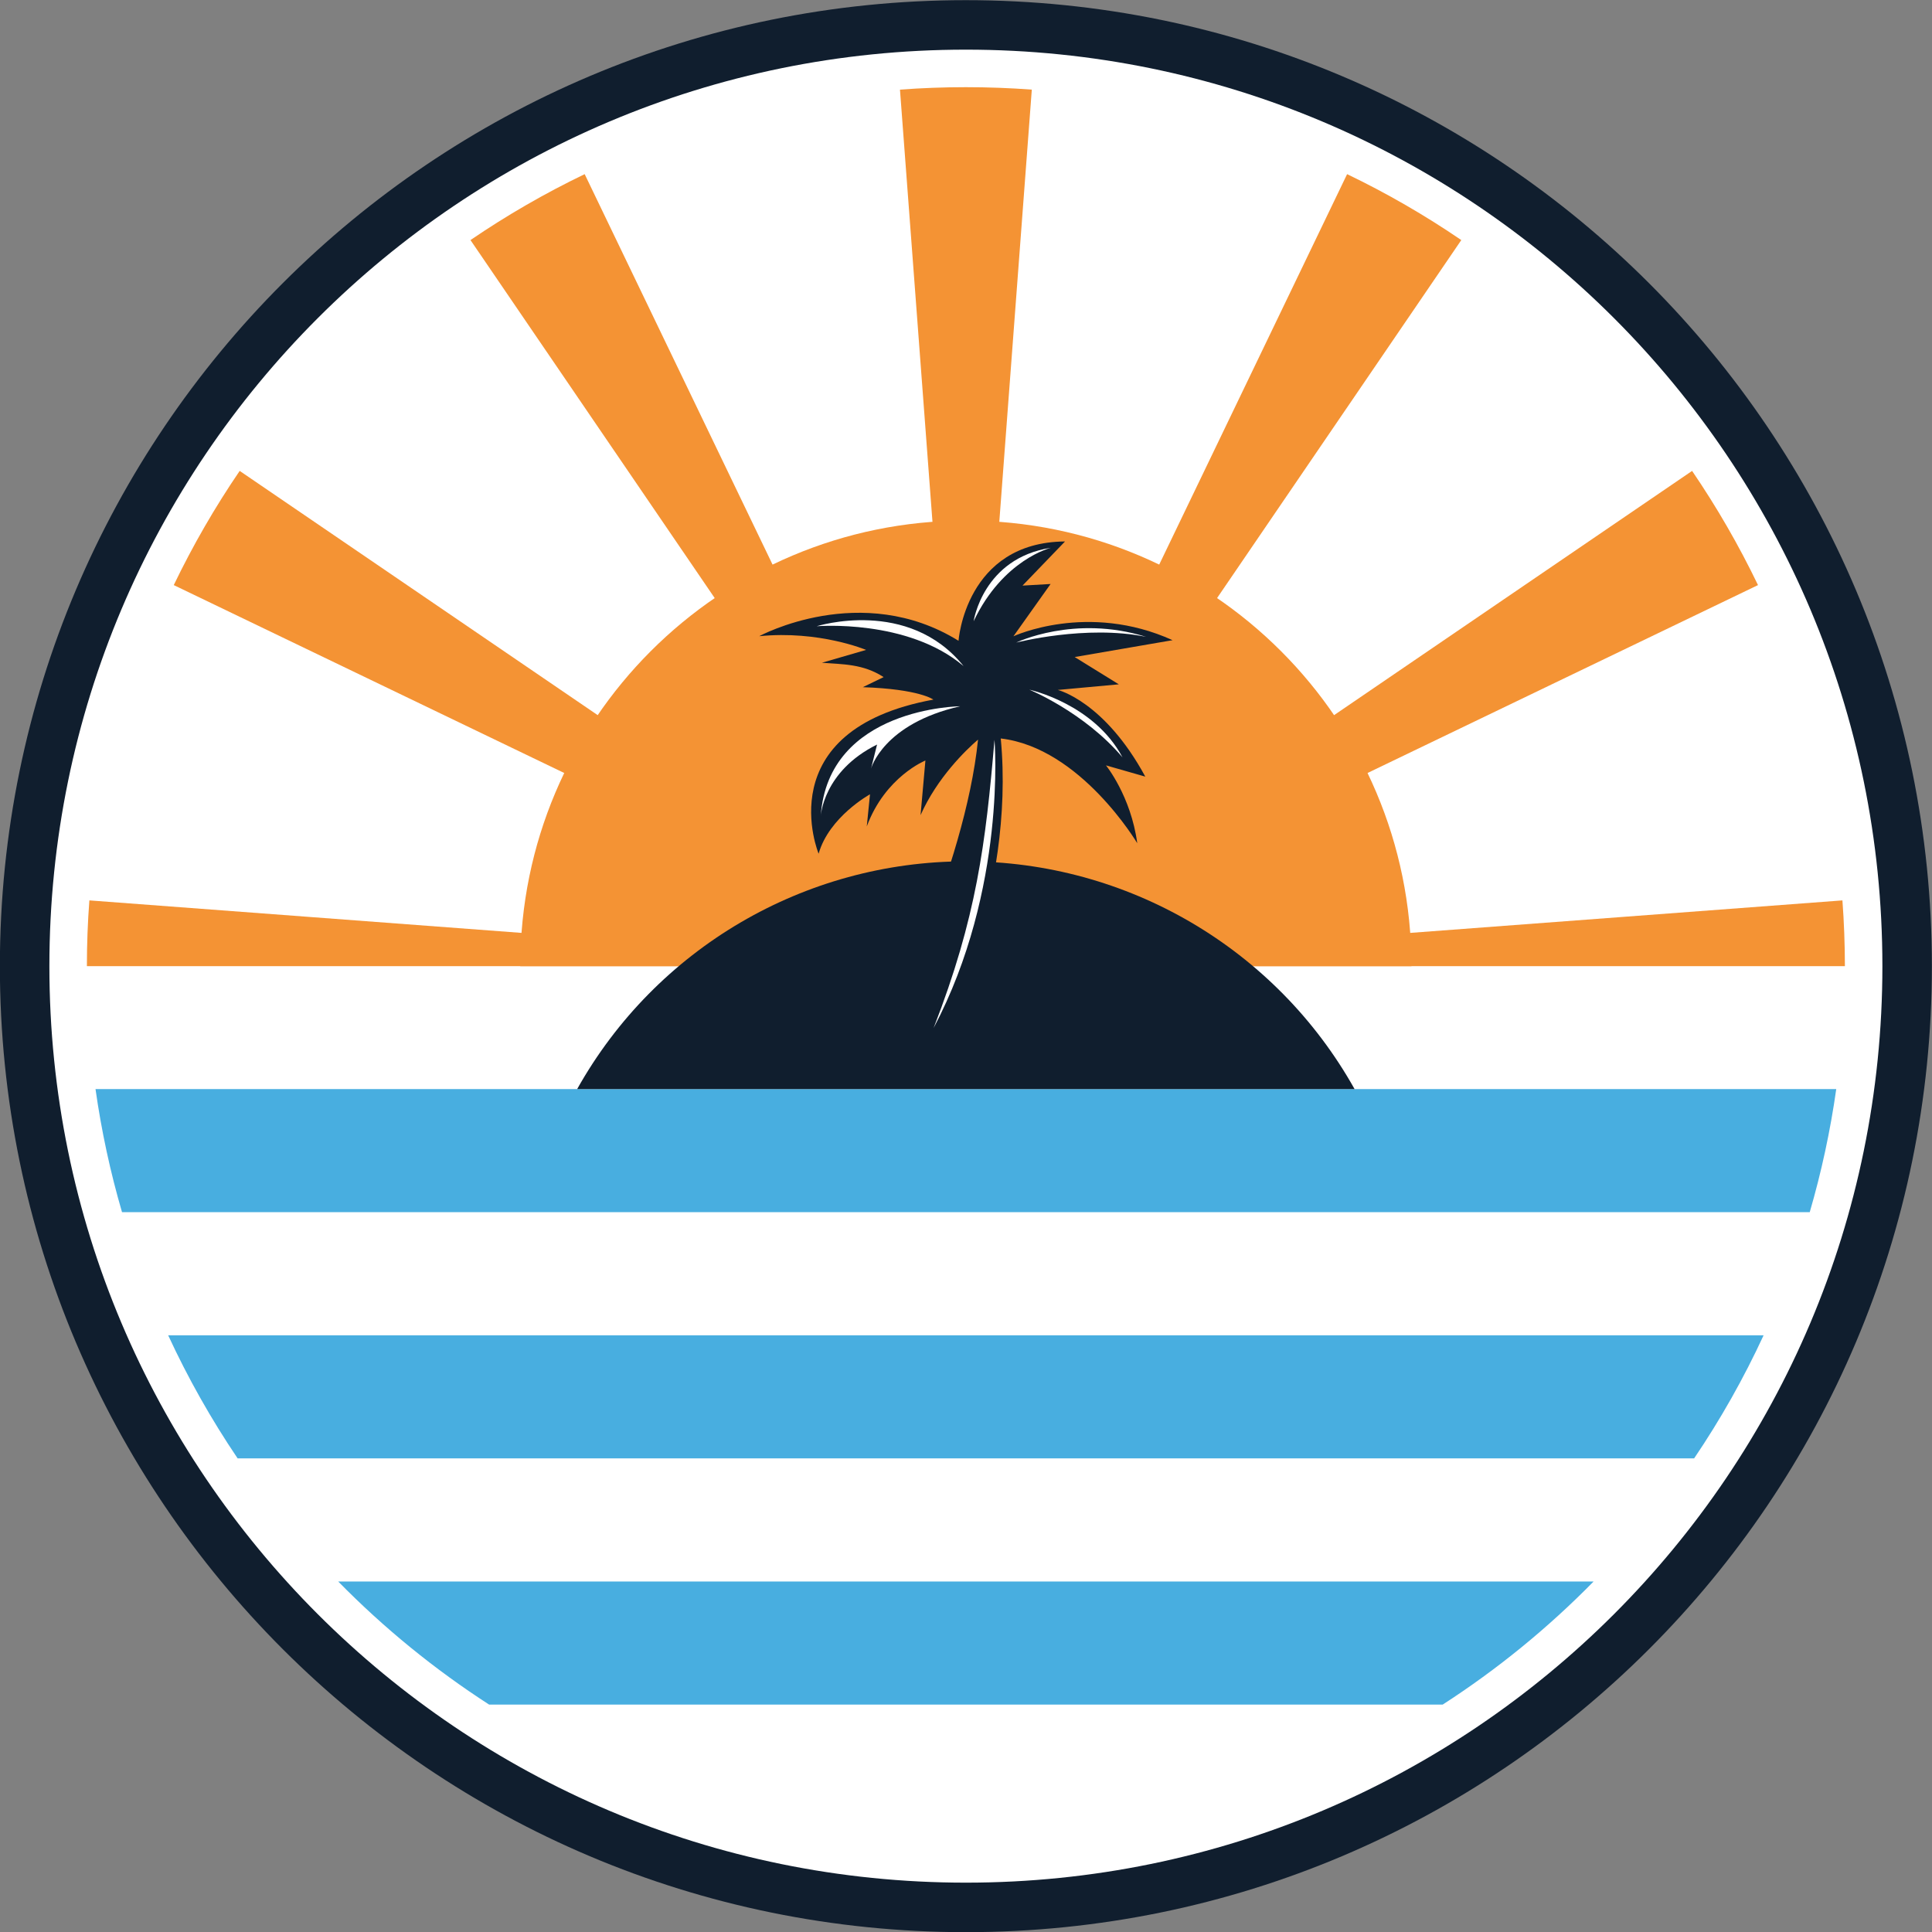 <svg xmlns="http://www.w3.org/2000/svg" xmlns:xlink="http://www.w3.org/1999/xlink" width="500" zoomAndPan="magnify" viewBox="0 0 375 375" height="500" preserveAspectRatio="xMidYMid meet" version="1.0"><rect x="0" y="0" width="375" height="375" fill="#808080" stroke="none"/><path fill="#101e2e" d="M 374.977 187.531 C 374.977 291.082 291.031 375.031 187.477 375.031 C 83.926 375.031 -0.023 291.082 -0.023 187.531 C -0.023 83.977 83.926 0.031 187.477 0.031 C 291.031 0.031 374.977 83.977 374.977 187.531 Z M 374.977 187.531 " fill-opacity="1" fill-rule="nonzero"/><path fill="#ffffff" d="M 365.371 187.531 C 365.371 285.781 285.719 365.422 187.477 365.422 C 89.227 365.422 9.586 285.773 9.586 187.531 C 9.586 89.281 89.234 9.637 187.477 9.637 C 285.727 9.637 365.371 89.281 365.371 187.531 Z M 365.371 187.531 " fill-opacity="1" fill-rule="nonzero"/><path fill="#f49334" d="M 187.477 16.922 C 183.211 16.922 178.941 17.078 174.684 17.398 L 187.477 187.531 L 200.273 17.398 C 196.02 17.078 191.746 16.922 187.477 16.922 Z M 113.484 33.801 C 105.789 37.508 98.379 41.781 91.32 46.598 L 187.461 187.531 Z M 261.473 33.801 L 187.492 187.531 L 283.637 46.598 C 276.578 41.781 269.176 37.508 261.473 33.801 Z M 46.523 91.402 C 41.707 98.461 37.434 105.871 33.727 113.566 L 187.426 187.531 L 187.434 187.531 Z M 328.434 91.402 L 187.523 187.531 L 187.531 187.531 L 341.227 113.566 C 337.523 105.871 333.246 98.461 328.434 91.402 Z M 17.348 174.766 C 17.023 179.012 16.867 183.27 16.867 187.531 L 187.102 187.531 Z M 357.613 174.766 L 187.859 187.531 L 358.094 187.531 C 358.086 183.27 357.93 179.012 357.613 174.766 Z M 357.613 174.766 " fill-opacity="1" fill-rule="nonzero"/><path fill="#f49334" d="M 187.477 101.047 C 139.711 101.047 100.988 139.77 100.988 187.539 L 273.961 187.539 C 273.969 139.762 235.246 101.047 187.477 101.047 Z M 187.477 101.047 " fill-opacity="1" fill-rule="nonzero"/><path fill="#48aee0" d="M 18.539 211.387 C 19.68 219.465 21.398 227.453 23.684 235.281 L 351.27 235.281 C 353.551 227.453 355.273 219.465 356.414 211.387 Z M 32.641 259.176 C 36.488 267.496 40.996 275.484 46.125 283.074 L 328.828 283.074 C 333.961 275.484 338.477 267.488 342.316 259.176 Z M 65.648 306.969 C 74.496 315.988 84.324 324.008 94.941 330.863 L 280.02 330.863 C 290.641 324.008 300.465 315.988 309.316 306.969 Z M 65.648 306.969 " fill-opacity="1" fill-rule="nonzero"/><path fill="#101e2e" d="M 187.477 167.184 C 156.18 167.184 127.328 184.086 112.027 211.387 L 262.922 211.387 C 247.629 184.086 218.773 167.184 187.477 167.184 Z M 187.477 167.184 " fill-opacity="1" fill-rule="nonzero"/><path fill="#101e2e" d="M 206.719 105.098 C 187.398 105.254 186.047 124.375 186.047 124.375 C 167.195 112.691 147.363 123.484 147.363 123.484 C 159.031 122.32 168.109 126.148 168.109 126.148 L 159.527 128.641 C 163.52 128.953 167.516 128.824 171.512 131.426 L 167.469 133.383 C 178.48 133.746 181.172 135.793 181.172 135.793 C 148.922 141.711 158.895 165.703 158.895 165.703 C 160.918 158.539 168.867 154.172 168.867 154.172 L 168.242 160.402 C 171.824 150.746 179.621 147.613 179.621 147.613 L 178.68 158.219 C 181.887 150.977 187.488 145.566 189.836 143.555 C 187.285 168.758 171.109 200.688 171.109 200.688 L 182.684 201.645 C 182.684 201.645 197.129 173.578 194.246 143.336 C 209.754 145.137 220.742 163.672 220.742 163.672 C 219.5 154.48 214.668 148.559 214.668 148.559 L 222.301 150.742 C 214.359 136.098 205.32 133.918 205.32 133.918 L 217.16 132.828 L 208.594 127.531 L 227.598 124.258 C 211.086 116.781 196.707 123.504 196.707 123.504 L 203.918 113.352 L 198.469 113.664 Z M 206.719 105.098 " fill-opacity="1" fill-rule="nonzero"/><path fill="#ffffff" d="M 186.371 137.086 C 186.371 137.086 160.691 137.301 159.309 158.418 C 159.309 158.418 159.734 149.715 170.238 144.516 L 169.07 149.184 C 169.07 149.188 171.406 140.484 186.371 137.086 Z M 186.371 137.086 " fill-opacity="1" fill-rule="nonzero"/><path fill="#ffffff" d="M 187.027 129.285 C 176.148 120.055 158.516 121.555 158.516 121.555 C 158.516 121.555 176.297 115.93 187.027 129.285 Z M 187.027 129.285 " fill-opacity="1" fill-rule="nonzero"/><path fill="#ffffff" d="M 188.98 120.582 C 188.98 120.582 190.781 108.352 203.988 106.324 C 203.984 106.324 194.684 108.574 188.98 120.582 Z M 188.98 120.582 " fill-opacity="1" fill-rule="nonzero"/><path fill="#ffffff" d="M 222.449 123.609 C 208.496 119.258 197.25 124.723 197.25 124.723 C 197.25 124.723 210.777 121.223 222.449 123.609 Z M 222.449 123.609 " fill-opacity="1" fill-rule="nonzero"/><path fill="#ffffff" d="M 217.871 146.996 C 212.316 136.562 199.785 133.863 199.785 133.863 C 199.785 133.863 210.441 138.219 217.871 146.996 Z M 217.871 146.996 " fill-opacity="1" fill-rule="nonzero"/><path fill="#ffffff" d="M 181.211 199.539 C 195.473 172.527 193.031 143.598 193.031 143.598 C 191.32 163.707 189.547 178.125 181.211 199.539 Z M 181.211 199.539 " fill-opacity="1" fill-rule="nonzero"/></svg>